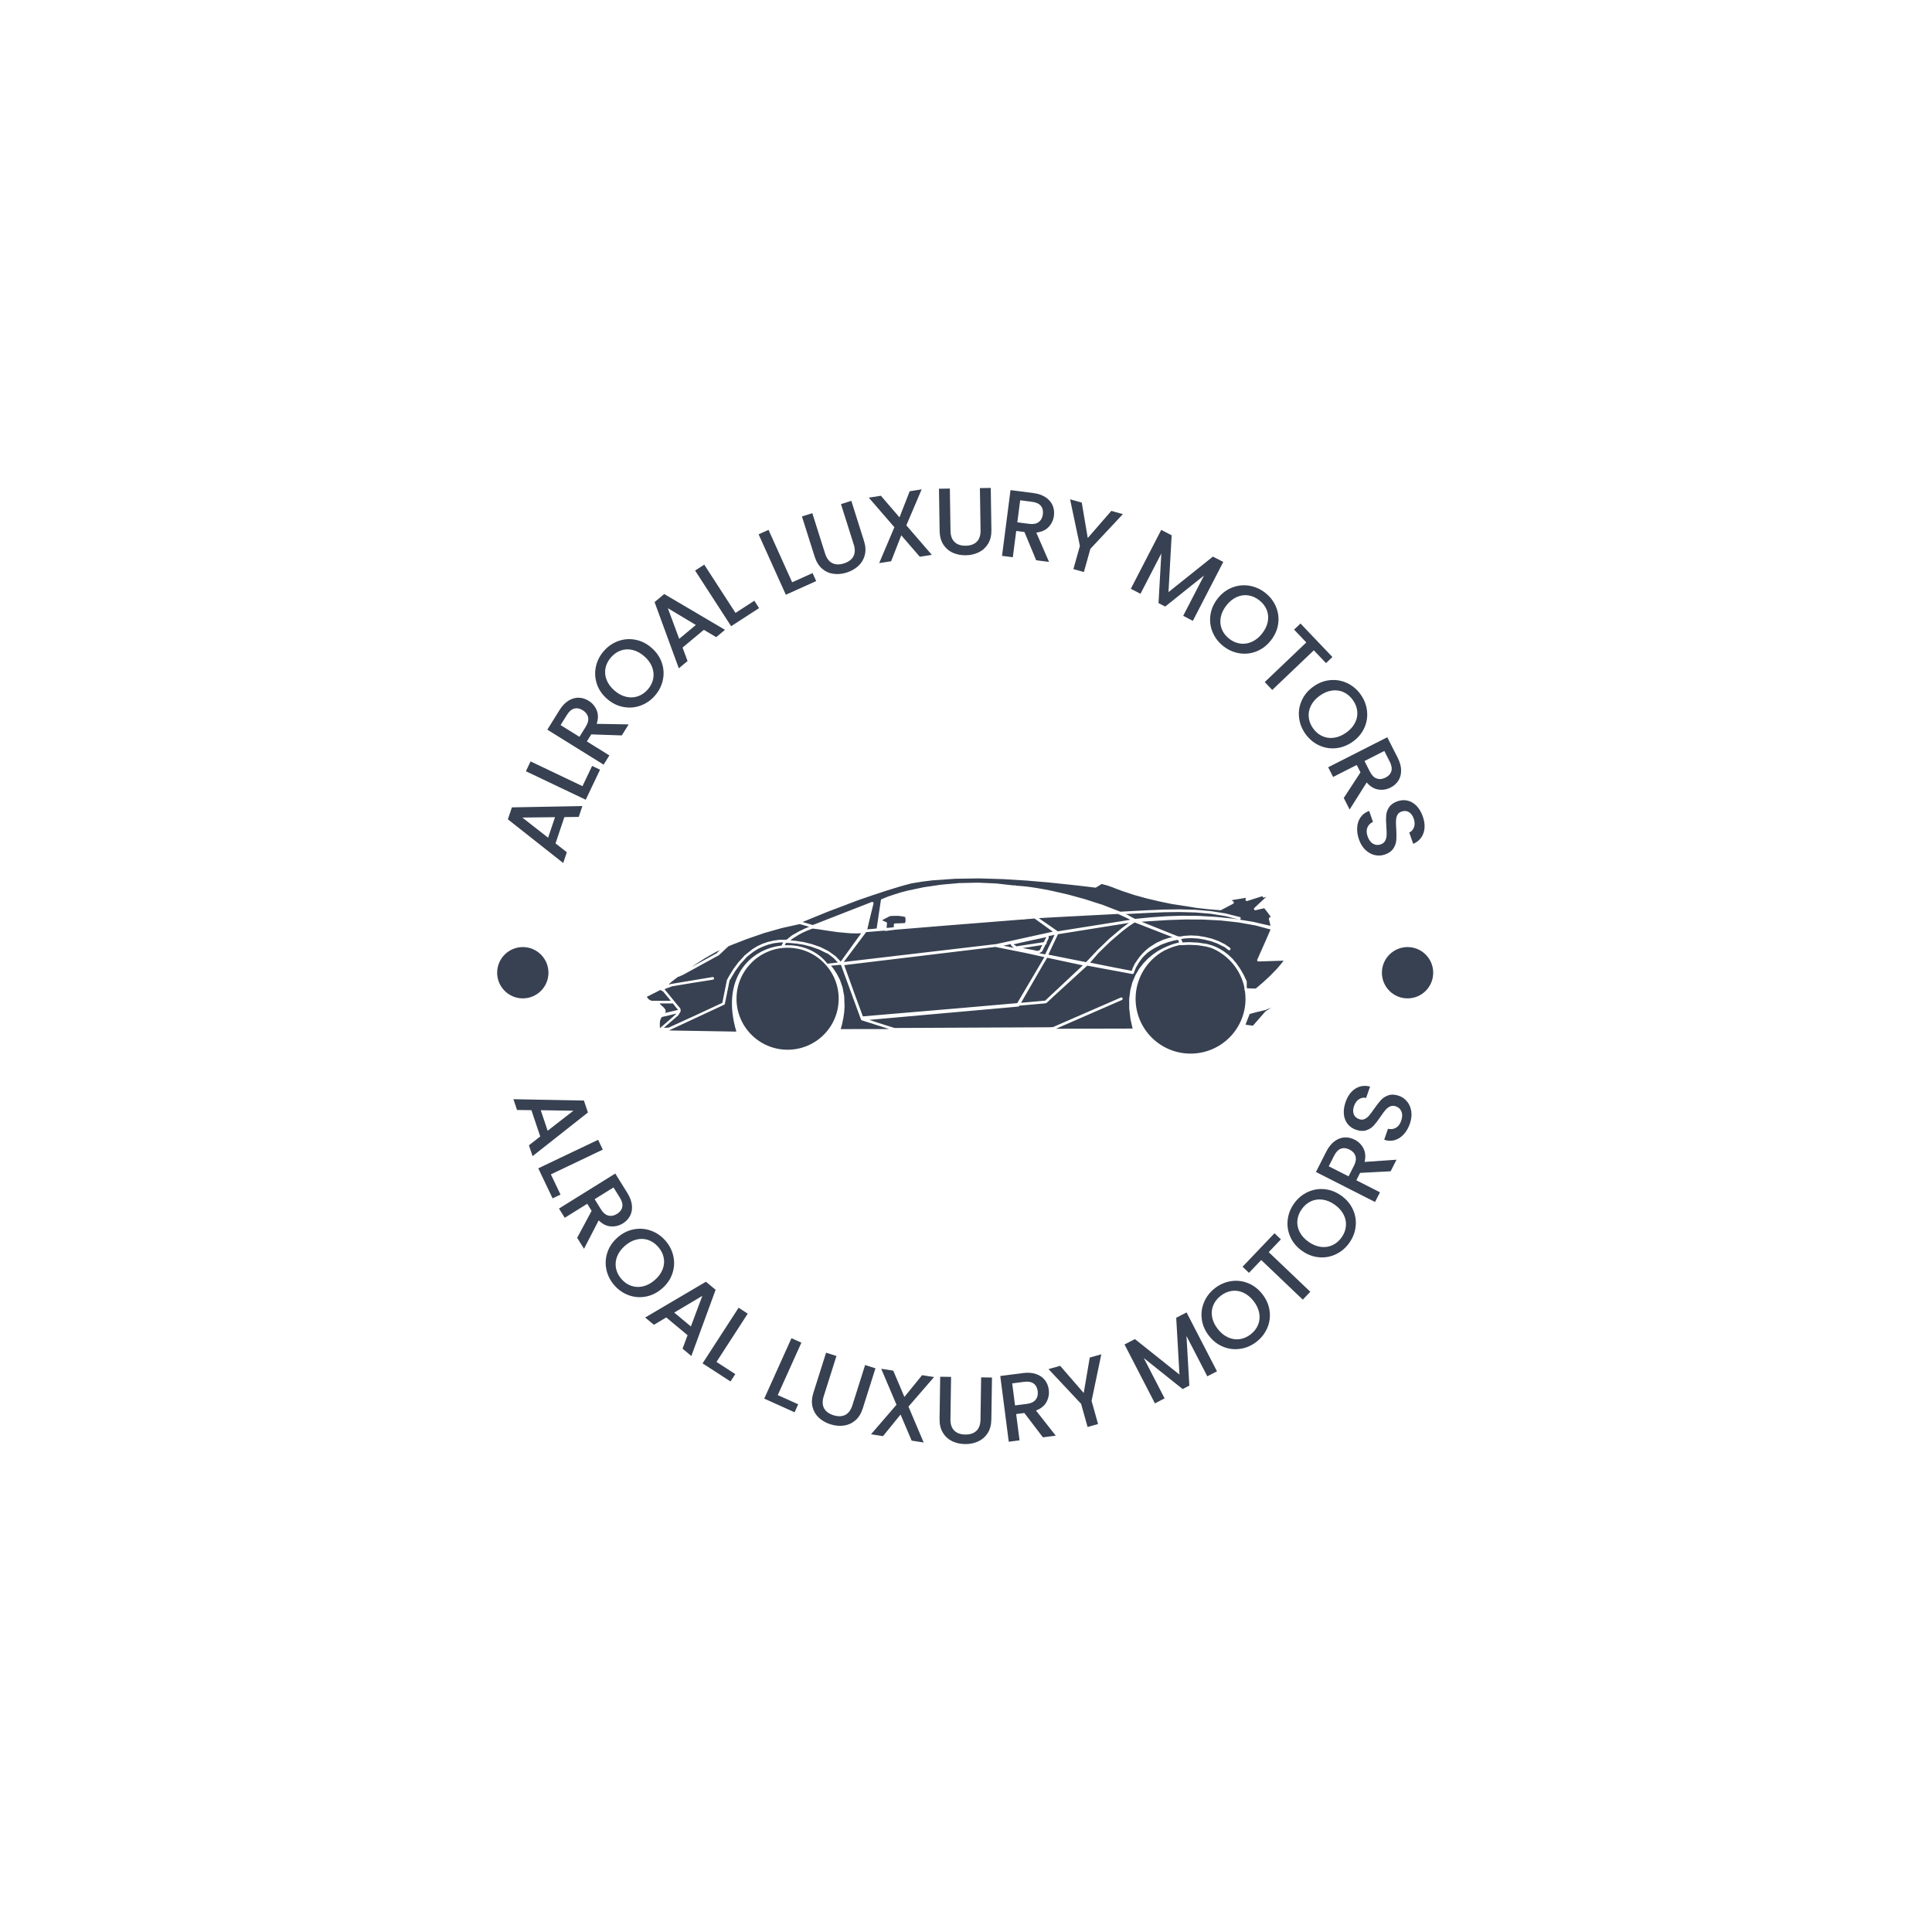 <svg xmlns="http://www.w3.org/2000/svg" version="1.1" xmlns:xlink="http://www.w3.org/1999/xlink" xmlns:svgjs="http://svgjs.dev/svgjs" width="1000" height="1000" viewBox="0 0 1000 1000"><rect width="1000" height="1000" fill="#ffffff"></rect><g transform="matrix(0.7,0,0,0.7,149.576,252.55)"><svg viewBox="0 0 396 280" data-background-color="#ffffff" preserveAspectRatio="xMidYMid meet" height="707" width="1000" xmlns="http://www.w3.org/2000/svg" xmlns:xlink="http://www.w3.org/1999/xlink"><g id="tight-bounds" transform="matrix(1,0,0,1,0.24,-0)"><svg viewBox="0 0 395.52 280" height="280" width="395.52"><g><svg viewBox="0 0 395.52 280" height="280" width="395.52"><g><svg viewBox="0 0 395.52 280" height="280" width="395.52"><g><svg viewBox="0 0 395.52 280" height="280" width="395.52"><g><svg viewBox="0 0 395.52 280" height="280" width="395.52"><g transform="matrix(1,0,0,1,104.535,114.346)"><svg viewBox="0 0 186.45 51.308" height="51.308" width="186.45"><g><svg xmlns="http://www.w3.org/2000/svg" xmlns:xlink="http://www.w3.org/1999/xlink" version="1.1" x="0" y="0" viewBox="6.195 40.169 91.968 25.308" enable-background="new 0 0 100 100" xml:space="preserve" height="51.308" width="186.45" class="icon-k$-0" data-fill-palette-color="accent" id="k$-0"><path d="M69.167 52.73l-5.141-1.101-0.615 1.028-3.165 5.481 1.168-0.103 2.268-0.206 0.051-0.004 1.077-1.011-0.987 0.888 1.079-0.973L69.167 52.73zM76.231 53.52l0.163-0.444 0.287-0.582 0.012-0.024 0.16-0.227 0.034-0.062 0.423-0.604 0.09-0.106 0.014-0.019 0.012-0.011 0.348-0.409 0.484-0.473 0.504-0.421 1.008-0.644 0.021-0.013 1.01-0.462 0.925-0.287 0.405-0.074-5.466-2.126-0.796 0.517-0.932 0.704-1.781 1.523-1.711 1.657-0.008 0.008-1.212 1.397 3.323 0.667L76.231 53.52zM81.157 45.641l2.315-0.081 2.39 0.021 2.502 0.143 2.615 0.267 0.686 0.11-1.915-0.49-2.118-0.337-2.202-0.184-2.242-0.062-2.275 0.031-2.244 0.093-2.172 0.111-1.132 0.061 0.354 0.157 0.551 0.31 0.455 0.227 2.175-0.214L81.157 45.641zM40.167 46.223l0.603 0.258c0.068 0.022 0.115 0.086 0.115 0.162 0 0-0.002 0.021-0.002 0.022l-0.048 0.545-0.003 0.113 0.616-0.05 0.42-0.055v-0.359c0-0.101 0.084-0.183 0.183-0.183l0.908-0.028 0.535-0.034 0.051-0.217 0.041-0.293-0.026 0.024-0.021-0.291-0.015-0.084-0.41-0.1-0.59-0.072h-0.631l-0.364 0.017-0.308 0.04 0.026 0.011-0.643 0.328L40.167 46.223zM10.474 59.712l-0.034 0.003 0.002-0.005L10.474 59.712l0.01-0.01 0.006-0.011-0.041 0.01-0.007 0.008 0.004-0.007-2.083 0.492c-0.427 0.62-0.252 1.035-0.283 1.605l1.203-1.029L10.474 59.712zM8.836 59.604l1.846-0.437c0.003-0.001 0.008-0.001 0.011-0.002l-0.003-0.016-0.014-0.059-0.033-0.052-0.013 0.025-0.165-0.187-0.518-0.652c-0.027 0.004-0.054 0.009-0.084 0.009H8.025C8.401 58.679 9.168 59.064 8.836 59.604zM32.209 50.999l-1.112-0.551-1.135-0.407-1.115-0.286-1.012-0.165-0.849-0.08-0.348-0.021h-0.276c-0.024 0-0.045-0.012-0.067-0.021l-0.182 0.361c2.361-0.125 4.72 0.765 6.191 2.696 0.03-0.029 0.066-0.051 0.108-0.051l1.375-0.156L33.195 51.7l0.002-0.003-0.481-0.38-0.498-0.355-0.001 0.004 0.007 0.007-0.008-0.004L32.209 50.999zM25.68 49.869c0-0.002-0.002-0.004-0.002-0.007 0-0.031 0.004-0.063 0.021-0.09l0.182-0.363-0.406 0.007-0.908 0.113-0.828 0.204-0.755 0.276-0.704 0.325-0.622 0.385-0.576 0.429-0.522 0.425 0.021 0.007-0.006 0.006h0.001l-0.891 0.979-0.694 0.951-0.513 0.848-0.204 0.356-0.104 0.142-0.063 0.125 0.025-0.007-0.665 3.304c-0.011 0.06-0.05 0.111-0.109 0.134l-7.872 3.669 0.016 0.048 9.625 0.164C16.824 54.567 21.142 50.35 25.68 49.869zM94.352 59.466l-1.076 0.284-0.416 1.049-0.186 0.503 1.068 0.143 1.802-2.054 0.035-0.035 0.825-0.527-0.842 0.348L94.352 59.466zM9.497 57.658L8.51 56.462l0.005 0.032L8.231 56.34c-0.029-0.015-0.026-0.05-0.044-0.073l-1.992 1.009c0.166 0.292 0.324 0.45 0.706 0.572h2.747L9.497 57.658zM76.033 56.293l0.299-1.129 0.432-1.016 0.524-0.904 0.617-0.791 0.669-0.697 0.71-0.595 0.73-0.504 0.75-0.408 0.729-0.328 0.691-0.256 0.636-0.186 0.242-0.032-0.066-0.224-0.067-0.182-0.575 0.098-0.888 0.246-0.972 0.357-0.979 0.508-0.481 0.294-0.474 0.326 0.025 0.012-0.028-0.01-0.013 0.009 0.01-0.01-0.001-0.001-0.651 0.621-0.165 0.194 0.003 0.001-0.21 0.268-0.313 0.454-0.367 0.642-0.198 0.476-0.118 0.335c-0.034 0.069-0.104 0.123-0.182 0.123-0.016 0-0.028-0.002-0.039-0.004l-6.469-1.205c-0.021 0.02-0.05 0.02-0.076 0.03l-4.767 4.355-1.024 0.96c-0.014 0.021-0.033 0.016-0.053 0.023l-0.028 0.026c-0.034 0.022-0.071 0.035-0.117 0.045l-3.77 0.333-0.028 0.05c-0.026 0.054-0.088 0.089-0.148 0.089l-21.498 1.915 1.296 0.439 2.338 0.734 22.385-0.102 0.368-0.021 0.311-0.046-0.028-0.022 0.004-0.002v-0.001l0.037-0.016 9.609-4.187c0.026-0.013 0.056-0.019 0.082-0.019 0.074 0 0.146 0.043 0.176 0.115 0.014 0.027 0.016 0.056 0.016 0.081 0 0.074-0.043 0.145-0.113 0.177l-9.521 4.154 11.063-0.028-0.313-1.42-0.175-1.507v-1.387L76.033 56.293zM38.673 43.58c0.025-0.017 0.052-0.024 0.081-0.022 0.042-0.002 0.083 0.017 0.122 0.047 0.04 0.04 0.062 0.097 0.062 0.155 0 0.012 0 0.022-0.002 0.037l-0.612 2.504-0.284 1.226 0.742-0.059 0.611-0.068 0.608-4.08c0-0.077 0.054-0.128 0.111-0.151l0.854-0.35 0.922-0.316 0.986-0.308 1.067-0.277 2.287-0.479 2.471-0.36 2.605-0.234 2.698-0.062 2.717 0.122 2.508 0.289c0.016-0.011 0.026-0.026 0.045-0.033 0.015-0.002 0.03-0.006 0.047-0.006 0.054 0 0.098 0.026 0.135 0.062l0.555 0.036 0.738 0.062 0.852 0.103 0.943 0.143 1.035 0.184 1.099 0.215 2.369 0.543 2.491 0.685 2.533 0.819 2.471 0.953 0.042 0.019 1.901-0.102 2.172-0.113 2.246-0.093 2.276-0.029 2.267 0.06 2.226 0.194 2.143 0.339 2.02 0.51c0.095 0.021 0.152 0.105 0.15 0.19 0 0.015-0.002 0.027-0.002 0.043-0.021 0.088-0.098 0.142-0.177 0.146l1.914 0.308 1.872 0.433 0.698 0.149-0.24-0.964c-0.004-0.015-0.006-0.029-0.006-0.045 0-0.047 0.013-0.102 0.056-0.139l0.21-0.164-0.523-0.709-0.407-0.518-1.247 0.289c-0.02 0.004-0.033 0.006-0.048 0.006-0.072-0.002-0.135-0.045-0.174-0.105-0.013-0.027-0.021-0.058-0.021-0.089 0-0.05 0.017-0.104 0.058-0.141l1.736-1.614-0.302 0.109c-0.021 0.008-0.041 0.008-0.058 0.008-0.056 0-0.105-0.022-0.146-0.056-0.037-0.035-0.06-0.088-0.061-0.146l-2.208 0.698c-0.015 0.002-0.028 0.002-0.043 0.002-0.05 0-0.102-0.015-0.135-0.05-0.043-0.033-0.066-0.089-0.066-0.146 0-0.008-0.004-0.025 0.003-0.038l0.069-0.229-1.769 0.292-0.315 0.057 0.249 0.165c0.051 0.033 0.086 0.091 0.086 0.151 0 0 0 0.017 0 0.021 0 0.07-0.037 0.134-0.099 0.169L89.14 44.75c-0.022 0.008-0.048 0.017-0.076 0.017-0.015 0-0.025-0.002-0.029-0.004l-1.64-0.132-1.734-0.194-3.608-0.564-1.825-0.378-1.823-0.43-1.776-0.49-1.702-0.564-0.759-0.275-0.694-0.277-0.757-0.267-0.438-0.111-0.251-0.077-0.14-0.025-0.796 0.499c-0.028 0.017-0.062 0.027-0.095 0.027-0.015 0-0.025-0.002-0.029-0.002l-1.536-0.186-1.588-0.182-3.31-0.35L61.1 40.485l-3.472-0.213-3.463-0.103-3.401 0.052-3.276 0.225-1.557 0.194-1.493 0.244-0.79 0.205-0.871 0.246-1.873 0.573-2.02 0.666-2.14 0.734-4.375 1.658-2.111 0.858-1.519 0.625-0.044 0.019 1.466 0.438L38.673 43.58zM94.554 52.169c-0.01 0.002-0.019 0-0.024 0-0.062 0-0.118-0.037-0.146-0.083-0.023-0.028-0.033-0.066-0.033-0.102 0-0.028 0.006-0.06 0.019-0.084l1.266-2.845 0.651-1.507-2.19-0.586-2.478-0.438-2.53-0.277-2.561-0.132-2.54-0.011-2.51 0.081-2.428 0.153-1.393 0.094 5.268 2.113 0.161-0.006c0.043-0.001 0.083 0.014 0.116 0.037l0.587-0.109 0.978-0.06 1.019 0.05 1.037 0.175 1.006 0.246 0.957 0.349 0.882 0.44 0.024 0.013 0.738 0.512c0.054 0.037 0.082 0.099 0.08 0.163 0 0.039-0.01 0.077-0.031 0.116-0.041 0.054-0.103 0.08-0.165 0.08-0.041 0-0.08-0.012-0.115-0.03l-0.37-0.297-0.336-0.232-0.005 0.029-0.012-0.007-0.827-0.422-0.909-0.335-0.981-0.246-0.989-0.164-0.991-0.051-0.93 0.051-0.466 0.087 0.201 0.484 0.948-0.04 1.262 0.062 1.286 0.194 0.638 0.176 0.639 0.236 0.627 0.318 0.607 0.38 0.598 0.463 0.596 0.555 0.557 0.657 0.522 0.749 0.514 0.872 0.461 0.973c0.015 0.026 0.015 0.054 0.015 0.072l-0.001 0.65 0.013 0.3 0.688 0.035 0.603 0.008 1.014-0.861 1.084-1.001 1.032-1.071 0.538-0.641 0.338-0.436v-0.015L94.554 52.169zM13.506 59.82l3.593-1.674 0.654-3.254 0.014-0.047 0.165-0.308 0.216-0.381 0.533-0.87 0.719-0.975 0.887-0.976 0.019-0.031 1.141-0.914 0.669-0.41 0.731-0.35 0.803-0.276 0.873-0.206 0.937-0.124 0.545 0.021 0.087-0.002c0.033-0.022 0.071-0.037 0.112-0.037 0.029 0 0.06 0.006 0.09 0.022 0.005 0.002 0.007 0.008 0.011 0.01l0.057-0.001 0.082-0.06 0.748-0.606 0.026-0.008 1.016-0.576 0.354-0.155 0.396-0.203 0.597-0.245 0.077-0.021-0.18-0.055-0.363-0.108-0.854-0.237 0.013 0.009-2.59 0.572-2.53 0.717-2.57 0.889-1.332 0.521-0.709 0.271-0.65 0.279 0.019 0.005 0.007 0.002-1.285 1.21L16.6 51.267l-5.285 2.893c-0.031 0.019-0.066 0.027-0.099 0.027-0.004 0-0.008-0.003-0.012-0.003l-0.181 0.1-0.142 0.063c-0.022 0.011-0.043 0.012-0.065 0.012h-0.04c-0.008 0-0.015-0.006-0.022-0.007l-0.032 0.021-0.652 0.489-0.35 0.28-0.316 0.291 0.004 0.003 0.004-0.002L9.41 55.437l0.025 0.016-0.051 0.061 0.234-0.08 0.035-0.01 6.024-1.004c0.01-0.002 0.025-0.007 0.042-0.007 0.092 0 0.168 0.07 0.181 0.165 0.002 0.013 0.004 0.026 0.004 0.041 0 0.091-0.072 0.165-0.163 0.182l-2.969 0.467L9.73 55.778l0.02 0.022-0.783 0.277c-0.015 0.013-0.024 0.031-0.044 0.037l-0.177 0.062c0.005 0.005 0.01 0.009 0.014 0.013l1.987 2.436 0.163 0.182 0.025 0.026 0.094 0.146c0.011 0.021 0.023 0.045 0.023 0.07l0.031 0.222c0.002 0.015 0.004 0.027 0.004 0.037 0 0.035-0.015 0.062-0.029 0.089l-0.124 0.214-0.159 0.271c-0.002 0.044-0.039 0.058-0.041 0.064l-1.808 1.566-0.271 0.241 0.69-0.03 1.86-0.851L13.506 59.82zM16.354 50.938l-0.005-0.002-0.031-0.007 0.427-0.406-0.585 0.281-1.617 0.921-1.638 1.063-0.286 0.191 1.262-0.679L16.354 50.938zM71.048 50.784l0.178-0.204 1.784-1.718 1.27-1.069 0.401-0.344 0.059-0.043 0.046-0.039 1.043-0.771-10.24 1.637-0.916 1.92-0.474 1.031 5.44 1.085L71.048 50.784zM37.397 60.098l13.957-1.184 8.345-0.728 3.921-6.646-2.686-0.593-4.278-0.855c-0.021-0.006-0.033-0.023-0.051-0.034l-21.898 2.64 1.477 4.1L37.397 60.098zM64.839 47.863l-2.637-1.898-1.458 0.116c-0.019 0.015-0.033 0.033-0.057 0.042-0.017 0.004-0.033 0.006-0.047 0.006-0.037 0-0.069-0.015-0.099-0.032l-10.51 0.834-7.988 0.653-1.35 0.176v0c-0.013 0.002-0.023 0.002-0.033 0.002-0.051 0-0.096-0.022-0.123-0.049-0.002-0.001-0.001-0.004-0.002-0.005l-2.682 0.22c-0.007 0.019-0.007 0.039-0.019 0.056l-3.197 4.26 22.053-2.59L64.839 47.863zM37.315 60.692c-0.059 0-0.108-0.034-0.145-0.079 0 0-0.145-0.292-0.133-0.308l-2.798-7.634c-0.003-0.001-0.006-0.001-0.009-0.001l-0.001-0.001c-0.001 0-0.001 0.001-0.002 0.001-0.008 0-0.017 0.002-0.027 0.002-0.018 0-0.029-0.014-0.045-0.02l-1 0.091-0.359 0.041 0.307 0.359 0.514 0.771 0.473 0.914 0.38 1.094v0.025l0.237 1.255v0.019l0.05 1.437-0.05 0.81-0.124 0.851-0.186 0.914L34.2 61.938l6.992-0.01C41.191 61.929 37.321 60.692 37.315 60.692zM34.258 52.111l2.905-4.024-0.545 0.031-1.026-0.021-1.898-0.172-1.822-0.268-0.946-0.146-0.775-0.094-0.199 0.065-0.206 0.081-0.42 0.165-0.591 0.266-0.613 0.326-0.84 0.529-0.368 0.267L27 49.12l0.872 0.093 1.039 0.165 1.139 0.288 1.183 0.409 1.16 0.573 0.025 0.013 1.038 0.74 0.021 0.021 0.728 0.761L34.258 52.111zM57.7 49.889l1.542 0.327-0.19-0.132-0.022-0.021-0.173-0.173c-0.024-0.025-0.037-0.049-0.05-0.074l-0.03-0.09c-0.007-0.021-0.009-0.039-0.009-0.058 0-0.001 0.001-0.003 0.001-0.005L57.7 49.889zM65.525 47.817l10.51-1.67-0.663-0.328-0.952-0.444h-0.022c-0.056 0-0.102-0.03-0.136-0.072l-8.561 0.445-2.893 0.161 2.698 1.867C65.52 47.787 65.516 47.806 65.525 47.817zM64.818 48.898l0.27-0.574-0.885 0.188c0.021 0.029 0.046 0.057 0.045 0.096v0.037l-0.021 0.157-0.013 0.047-0.072 0.154-0.226 0.458c0.007 0.016 0.021 0.026 0.022 0.043 0.002 0.015 0.004 0.027 0.004 0.042 0 0.089-0.068 0.158-0.153 0.174l-0.325 0.663-0.164 0.321c-0.022 0.033-0.05 0.06-0.083 0.07L62.95 50.93c-0.021 0.009-0.043 0.022-0.072 0.022l-0.077 0.006 0.929 0.188L64.818 48.898zM62.965 50.515l-0.015 0.003 0.005-0.008 0.022-0.003 0.021-0.012 0.066-0.125-0.11 0.139 0.158-0.297 0.205-0.416-2.842 0.437 1.788 0.331 0.158 0.053 0.12 0.016-0.021-0.029h0.004l0.018 0.029 0.007 0.001 0.144-0.014 0.097-0.01-0.034-0.013 0.16-0.055L62.965 50.515zM59.276 49.792l0.009-0.032 0.004 0.003v0l0.002 0.002 0.253 0.181 0.03 0.037 3.951-0.607 0.264-0.534 0.068-0.069 0.022-0.048h-0.001l-0.03 0.012 0.002-0.005-0.002 0.001 0.015-0.025 0.017-0.033-0.035-0.019-0.04-0.003-0.004 0.001 0.021 0.028-0.201 0.031-2.515 0.539-1.922 0.437 0.02 0.033 0.065 0.065L59.276 49.792zM92.575 56.362c-0.035-0.032-0.06-0.077-0.064-0.13l0.003-0.271c-0.517-2.525-2.239-4.611-4.541-5.641l-0.388-0.147-0.612-0.163-1.236-0.194-1.216-0.05-1.189 0.05-0.024 0.002c-0.031 0-0.058-0.013-0.084-0.028l-0.295 0.067-0.611 0.163-0.664 0.254-0.706 0.315-0.018 0.01c-2.461 1.348-4.134 3.958-4.134 6.952 0 4.382 3.563 7.926 7.939 7.926 4.388 0 7.939-3.544 7.939-7.926C92.674 57.146 92.634 56.751 92.575 56.362zM26.526 50.186c-4.068 0-7.378 3.304-7.378 7.365 0 4.072 3.31 7.366 7.378 7.366 4.079 0 7.379-3.294 7.379-7.366C33.905 53.489 30.605 50.186 26.526 50.186z" fill="#374151" data-fill-palette-color="accent"></path></svg></g></svg></g><path d="M84.594 96.338L80.387 96.397 77.796 104.095 81.111 106.686 80.048 109.843 63.843 97.044 65.021 93.546 85.664 93.162ZM75.622 102.43L77.646 96.418 68.084 96.53ZM70.488 80.085L85.691 87.329 88.513 81.407 90.833 82.513 86.641 91.311 69.117 82.962ZM99.209 69.252L97.206 72.474 88.253 72.174 86.972 74.234 93.564 78.333 91.881 81.039 75.396 70.791 78.936 65.098C79.721 63.835 80.608 62.901 81.597 62.297 82.586 61.694 83.588 61.405 84.605 61.432 85.612 61.46 86.575 61.761 87.495 62.332V62.332C88.572 63.002 89.353 63.919 89.839 65.085 90.331 66.254 90.333 67.588 89.846 69.085V69.085ZM79.279 69.452L84.806 72.888 86.663 69.902C87.293 68.889 87.513 67.969 87.325 67.142 87.143 66.319 86.624 65.641 85.769 65.109V65.109C84.913 64.577 84.086 64.414 83.288 64.62 82.49 64.826 81.773 65.442 81.136 66.466V66.466ZM106.907 60.824C105.725 62.185 104.314 63.161 102.674 63.752 101.045 64.342 99.365 64.472 97.637 64.141 95.913 63.815 94.335 63.029 92.902 61.784V61.784C91.469 60.539 90.473 59.088 89.915 57.432 89.352 55.771 89.248 54.092 89.606 52.396 89.962 50.689 90.732 49.156 91.914 47.795V47.795C93.11 46.419 94.528 45.436 96.167 44.844 97.797 44.254 99.471 44.124 101.19 44.456 102.904 44.783 104.477 45.569 105.91 46.814V46.814C107.344 48.059 108.344 49.51 108.912 51.166 109.485 52.826 109.593 54.504 109.236 56.201 108.879 57.907 108.103 59.448 106.907 60.824ZM104.82 59.01C105.665 58.037 106.193 56.98 106.405 55.838 106.626 54.695 106.512 53.552 106.062 52.408 105.613 51.263 104.847 50.221 103.766 49.282V49.282C102.685 48.342 101.549 47.732 100.358 47.451 99.168 47.17 98.025 47.221 96.929 47.604 95.838 47.982 94.87 48.657 94.025 49.63V49.63C93.184 50.597 92.651 51.65 92.424 52.788 92.198 53.926 92.307 55.065 92.751 56.205 93.196 57.345 93.959 58.384 95.04 59.324V59.324C96.121 60.264 97.26 60.876 98.455 61.162 99.651 61.447 100.799 61.4 101.9 61.022 103.006 60.648 103.979 59.977 104.82 59.01ZM124.848 43.701L121.234 41.547 114.994 46.747 116.461 50.691 113.902 52.824 106.802 33.432 109.637 31.069 127.423 41.555ZM114.015 44.191L118.888 40.13 110.684 35.216ZM121.348 22.467L130.502 36.602 136.008 33.036 137.405 35.193 129.224 40.492 118.672 24.199ZM140.173 12.278L147.089 27.632 153.07 24.938 154.126 27.282 145.239 31.285 137.267 13.587ZM149.958 8.361L152.997 7.4 156.728 19.192C157.172 20.597 157.876 21.538 158.84 22.017 159.795 22.491 160.93 22.521 162.243 22.105V22.105C163.576 21.683 164.5 21.003 165.016 20.063 165.529 19.117 165.563 17.942 165.118 16.537V16.537L161.387 4.745 164.416 3.786 168.132 15.53C168.609 17.039 168.687 18.42 168.364 19.672 168.035 20.927 167.403 21.986 166.469 22.849 165.528 23.715 164.394 24.358 163.067 24.777V24.777C161.734 25.199 160.44 25.325 159.186 25.154 157.931 24.983 156.818 24.476 155.847 23.633 154.876 22.79 154.151 21.614 153.673 20.104V20.104ZM185.017 0.419L180.529 10.957 187.994 19.6 184.469 20.153 179.041 13.876 176.079 21.469 172.575 22.019 177.025 11.507 169.537 2.847 173.072 2.293 178.528 8.618 181.512 0.969ZM190.086 0.232L193.273 0.183 193.462 12.55C193.484 14.024 193.889 15.128 194.675 15.863 195.453 16.591 196.532 16.945 197.909 16.924V16.924C199.307 16.903 200.388 16.516 201.151 15.764 201.914 15.005 202.284 13.889 202.262 12.415V12.415L202.072 0.049 205.249 0 205.437 12.315C205.461 13.899 205.139 15.244 204.471 16.351 203.795 17.458 202.886 18.291 201.743 18.85 200.593 19.409 199.323 19.699 197.931 19.72V19.72C196.533 19.742 195.258 19.491 194.105 18.967 192.952 18.443 192.032 17.638 191.343 16.552 190.655 15.465 190.299 14.131 190.274 12.547V12.547ZM222.316 21.666L218.553 21.18 215.111 12.909 212.705 12.598 211.711 20.297 208.55 19.889 211.035 0.638 217.684 1.496C219.159 1.686 220.376 2.106 221.336 2.755 222.296 3.404 222.974 4.197 223.372 5.133 223.763 6.061 223.89 7.062 223.751 8.136V8.136C223.589 9.394 223.078 10.485 222.219 11.411 221.359 12.344 220.147 12.899 218.583 13.077V13.077ZM213.865 3.615L213.031 10.07 216.519 10.52C217.701 10.672 218.63 10.492 219.305 9.978 219.978 9.47 220.38 8.717 220.509 7.718V7.718C220.638 6.718 220.443 5.898 219.924 5.258 219.406 4.617 218.548 4.22 217.352 4.065V4.065ZM240.56 6.718L243.946 7.666 234.422 17.842 232.522 24.624 229.453 23.764 231.353 16.983 228.482 3.334 231.898 4.291 233.656 14.67ZM270.31 20.107L273.342 21.673 264.434 38.919 261.602 37.456 267.703 25.646 256.341 34.739 254.377 33.724 255.198 19.186 249.097 30.997 246.265 29.534 255.174 12.288 258.225 13.864 257.298 30.512ZM273.362 46.338C271.943 45.227 270.896 43.867 270.222 42.26 269.55 40.662 269.334 38.992 269.576 37.249 269.814 35.511 270.518 33.895 271.688 32.4V32.4C272.859 30.905 274.257 29.837 275.883 29.194 277.513 28.547 279.184 28.358 280.897 28.628 282.619 28.897 284.189 29.587 285.609 30.699V30.699C287.044 31.823 288.099 33.189 288.773 34.796 289.446 36.393 289.66 38.059 289.417 39.793 289.178 41.521 288.474 43.132 287.303 44.627V44.627C286.133 46.122 284.735 47.195 283.11 47.847 281.482 48.504 279.811 48.697 278.099 48.427 276.377 48.158 274.798 47.462 273.362 46.338ZM275.067 44.16C276.082 44.955 277.165 45.428 278.316 45.581 279.469 45.744 280.605 45.571 281.725 45.064 282.844 44.557 283.846 43.739 284.729 42.611V42.611C285.612 41.483 286.164 40.318 286.383 39.114 286.603 37.911 286.494 36.772 286.056 35.698 285.623 34.627 284.899 33.695 283.884 32.901V32.901C282.875 32.11 281.797 31.631 280.648 31.463 279.5 31.296 278.368 31.463 277.253 31.965 276.137 32.466 275.138 33.281 274.254 34.409V34.409C273.371 35.537 272.818 36.705 272.594 37.914 272.37 39.123 272.475 40.267 272.909 41.347 273.339 42.432 274.058 43.37 275.067 44.16ZM295.952 39.703L305.301 49.512 303.426 51.299 299.858 47.556 287.683 59.161 285.484 56.854 297.659 45.249 294.077 41.491ZM297.366 71.982C296.325 70.511 295.713 68.908 295.528 67.175 295.342 65.452 295.614 63.79 296.346 62.189 297.072 60.593 298.21 59.246 299.76 58.15V58.15C301.31 57.054 302.956 56.431 304.698 56.282 306.445 56.129 308.1 56.428 309.663 57.178 311.236 57.929 312.543 59.041 313.583 60.513V60.513C314.636 62.001 315.255 63.612 315.44 65.345 315.626 67.069 315.354 68.726 314.624 70.317 313.9 71.904 312.762 73.246 311.212 74.342V74.342C309.662 75.438 308.015 76.066 306.272 76.224 304.523 76.386 302.867 76.092 301.304 75.343 299.732 74.591 298.419 73.471 297.366 71.982ZM299.624 70.385C300.368 71.438 301.27 72.202 302.329 72.679 303.387 73.165 304.524 73.325 305.743 73.161 306.961 72.996 308.155 72.5 309.324 71.673V71.673C310.494 70.845 311.357 69.887 311.912 68.797 312.468 67.707 312.69 66.585 312.578 65.43 312.47 64.28 312.044 63.18 311.3 62.128V62.128C310.56 61.081 309.664 60.313 308.612 59.823 307.561 59.333 306.428 59.168 305.216 59.329 304.003 59.49 302.812 59.984 301.642 60.811V60.811C300.473 61.638 299.607 62.598 299.046 63.692 298.485 64.786 298.257 65.912 298.363 67.071 298.464 68.234 298.884 69.339 299.624 70.385ZM310.343 94.175L308.626 90.792 313.524 83.291 312.426 81.127 305.504 84.641 304.061 81.798 321.37 73.013 324.404 78.991C325.077 80.317 325.416 81.56 325.42 82.718 325.424 83.877 325.151 84.884 324.601 85.74 324.054 86.586 323.298 87.254 322.333 87.744V87.744C321.202 88.318 320.012 88.511 318.763 88.322 317.509 88.136 316.367 87.447 315.339 86.255V86.255ZM320.503 77.028L314.699 79.974 316.291 83.109C316.83 84.172 317.503 84.838 318.307 85.106 319.106 85.377 319.954 85.285 320.853 84.829V84.829C321.751 84.373 322.319 83.75 322.557 82.961 322.794 82.172 322.64 81.239 322.094 80.164V80.164ZM313.064 102.903C312.636 101.673 312.468 100.491 312.56 99.356 312.643 98.217 312.982 97.231 313.579 96.4 314.179 95.56 315.007 94.956 316.062 94.589V94.589L317.18 97.804C316.408 98.152 315.867 98.692 315.556 99.424 315.235 100.153 315.25 101.018 315.599 102.022V102.022C315.959 103.058 316.49 103.78 317.191 104.19 317.898 104.597 318.647 104.663 319.437 104.388V104.388C320.052 104.174 320.49 103.819 320.753 103.321 321.015 102.823 321.157 102.27 321.177 101.661 321.204 101.049 321.176 100.228 321.093 99.197V99.197C320.994 97.889 320.977 96.807 321.041 95.949 321.104 95.086 321.387 94.273 321.891 93.51 322.393 92.74 323.217 92.156 324.362 91.758V91.758C325.418 91.391 326.433 91.336 327.407 91.592 328.379 91.842 329.244 92.368 330.002 93.171 330.752 93.97 331.344 94.994 331.778 96.244V96.244C332.397 98.024 332.46 99.635 331.967 101.076 331.468 102.52 330.466 103.572 328.961 104.233V104.233L327.807 100.912C328.455 100.628 328.918 100.112 329.195 99.362 329.465 98.616 329.435 97.769 329.107 96.824V96.824C328.807 95.963 328.342 95.334 327.71 94.937 327.081 94.546 326.355 94.494 325.533 94.78V94.78C324.97 94.975 324.566 95.308 324.323 95.777 324.08 96.246 323.947 96.782 323.925 97.385 323.893 97.984 323.913 98.782 323.985 99.781V99.781C324.071 101.115 324.082 102.221 324.018 103.1 323.947 103.981 323.658 104.811 323.152 105.589 322.646 106.367 321.811 106.959 320.646 107.364V107.364C319.713 107.688 318.749 107.744 317.754 107.531 316.75 107.314 315.829 106.815 314.99 106.032 314.159 105.247 313.517 104.204 313.064 102.903ZM70.007 192.511L73.322 189.92 70.731 182.222 66.524 182.163 65.461 179.006 86.107 179.4 87.285 182.898 71.076 195.688ZM73.468 182.234L75.492 188.246 83.04 182.374ZM91.64 193.776L76.437 201.02 79.259 206.941 76.938 208.047 72.746 199.248 90.269 190.899ZM86.138 222.813L84.135 219.591 88.366 211.695 87.085 209.634 80.493 213.733 78.81 211.026 95.295 200.777 98.834 206.47C99.619 207.733 100.064 208.942 100.168 210.096 100.272 211.25 100.087 212.277 99.613 213.177 99.142 214.067 98.446 214.798 97.527 215.37V215.37C96.45 216.039 95.281 216.334 94.021 216.254 92.755 216.178 91.558 215.59 90.431 214.491V214.491ZM94.777 204.852L89.25 208.288 91.107 211.274C91.736 212.287 92.464 212.892 93.288 213.09 94.107 213.291 94.945 213.125 95.801 212.593V212.593C96.656 212.061 97.168 211.392 97.336 210.585 97.505 209.778 97.27 208.863 96.634 207.838V207.838ZM94.994 233.467C93.812 232.106 93.043 230.573 92.686 228.867 92.329 227.17 92.435 225.489 93.003 223.824 93.567 222.163 94.565 220.71 95.998 219.464V219.464C97.431 218.219 99.007 217.436 100.725 217.114 102.448 216.788 104.125 216.92 105.755 217.51 107.395 218.102 108.805 219.077 109.988 220.438V220.438C111.184 221.814 111.96 223.355 112.316 225.061 112.674 226.758 112.568 228.434 112 230.09 111.437 231.741 110.44 233.189 109.006 234.435V234.435C107.573 235.68 105.997 236.468 104.278 236.8 102.554 237.135 100.877 237.008 99.248 236.418 97.608 235.826 96.19 234.843 94.994 233.467ZM97.082 231.653C97.927 232.625 98.9 233.296 100.002 233.665 101.102 234.043 102.251 234.09 103.446 233.804 104.642 233.519 105.781 232.906 106.862 231.967V231.967C107.943 231.027 108.706 229.987 109.15 228.848 109.595 227.708 109.704 226.569 109.477 225.431 109.256 224.298 108.722 223.245 107.877 222.272V222.272C107.036 221.305 106.068 220.63 104.973 220.247 103.877 219.864 102.734 219.813 101.544 220.094 100.353 220.375 99.217 220.985 98.136 221.925V221.925C97.055 222.864 96.289 223.906 95.84 225.05 95.39 226.195 95.276 227.338 95.497 228.481 95.713 229.628 96.241 230.685 97.082 231.653ZM114.995 252.062L116.461 248.118 110.222 242.918 106.607 245.072 104.048 242.939 121.841 232.46 124.677 234.823 117.569 254.208ZM112.56 241.494L117.433 245.555 120.787 236.6ZM134.084 241.806L124.93 255.941 130.435 259.507 129.038 261.664 120.857 256.366 131.409 240.074ZM149.796 250.299L142.879 265.653 148.86 268.347 147.804 270.691 138.918 266.688 146.89 248.99ZM157.026 253.239L160.065 254.201 156.334 265.993C155.889 267.398 155.923 268.573 156.436 269.519 156.945 270.456 157.856 271.133 159.17 271.548V271.548C160.503 271.97 161.65 271.945 162.612 271.473 163.576 270.994 164.28 270.052 164.724 268.647V268.647L168.455 256.855 171.484 257.814 167.769 269.557C167.291 271.066 166.56 272.241 165.576 273.079 164.585 273.916 163.459 274.419 162.198 274.588 160.93 274.755 159.633 274.628 158.306 274.208V274.208C156.973 273.787 155.843 273.145 154.915 272.283 153.987 271.422 153.368 270.367 153.058 269.119 152.749 267.871 152.833 266.492 153.31 264.982V264.982ZM188.647 260.372L181.149 269.031 185.609 279.544 182.084 278.991 178.839 271.354 173.695 277.676 170.191 277.126 177.645 268.481 173.168 257.945 176.702 258.499 179.96 266.191 185.143 259.823ZM190.444 260.279L193.631 260.328 193.442 272.695C193.419 274.168 193.79 275.285 194.553 276.043 195.309 276.795 196.376 277.182 197.753 277.203V277.203C199.151 277.224 200.243 276.871 201.029 276.143 201.815 275.407 202.219 274.303 202.242 272.83V272.83L202.431 260.463 205.607 260.511 205.419 272.827C205.395 274.41 205.031 275.745 204.329 276.831 203.62 277.917 202.686 278.721 201.526 279.245 200.36 279.769 199.081 280.02 197.69 279.999V279.999C196.292 279.977 195.025 279.687 193.888 279.128 192.752 278.569 191.857 277.736 191.202 276.63 190.547 275.523 190.232 274.178 190.256 272.595V272.595ZM224.286 277.538L220.524 278.024 215.094 270.898 212.688 271.209 213.682 278.907 210.521 279.315 208.036 260.064 214.684 259.206C216.159 259.015 217.443 259.112 218.536 259.496 219.629 259.88 220.487 260.475 221.109 261.279 221.724 262.077 222.1 263.013 222.239 264.087V264.087C222.401 265.345 222.184 266.531 221.589 267.644 220.994 268.765 219.963 269.609 218.495 270.179V270.179ZM211.528 262.225L212.362 268.68 215.849 268.23C217.032 268.077 217.884 267.666 218.406 266.998 218.928 266.336 219.125 265.505 218.996 264.506V264.506C218.867 263.507 218.471 262.763 217.806 262.275 217.142 261.788 216.212 261.621 215.016 261.775V261.775ZM234.24 254.66L237.625 253.711 234.774 267.354 236.674 274.136 233.605 274.996 231.705 268.214 222.162 258.043 225.577 257.087 232.472 265.042ZM259.557 243.015L262.589 241.449 271.498 258.695 268.666 260.157 262.565 248.346 263.405 262.875 261.441 263.89 250.06 254.806 256.161 266.617 253.329 268.079 244.421 250.834 247.472 249.258 260.511 259.648ZM283.092 250.027C281.673 251.138 280.103 251.828 278.381 252.097 276.668 252.367 274.995 252.176 273.361 251.523 271.731 250.876 270.33 249.805 269.16 248.31V248.31C267.989 246.815 267.287 245.201 267.054 243.469 266.816 241.731 267.034 240.063 267.706 238.466 268.38 236.859 269.427 235.499 270.846 234.388V234.388C272.282 233.264 273.861 232.567 275.583 232.298 277.295 232.028 278.963 232.219 280.588 232.871 282.209 233.517 283.604 234.588 284.775 236.083V236.083C285.945 237.577 286.652 239.192 286.895 240.925 287.142 242.664 286.93 244.332 286.257 245.93 285.583 247.537 284.528 248.903 283.093 250.027ZM281.387 247.849C282.402 247.055 283.121 246.117 283.546 245.036 283.98 243.956 284.085 242.812 283.861 241.603 283.637 240.394 283.084 239.226 282.2 238.098V238.098C281.317 236.97 280.318 236.155 279.202 235.654 278.087 235.152 276.955 234.985 275.807 235.153 274.664 235.316 273.585 235.795 272.57 236.59V236.59C271.561 237.38 270.838 238.312 270.399 239.387 269.961 240.461 269.852 241.6 270.071 242.804 270.291 244.007 270.843 245.173 271.726 246.3V246.3C272.609 247.428 273.61 248.246 274.73 248.753 275.85 249.26 276.986 249.433 278.139 249.27 279.295 249.113 280.378 248.64 281.387 247.849ZM278.992 228.069L288.342 218.261 290.217 220.049 286.649 223.792 298.824 235.397 296.625 237.704 284.45 226.099 280.868 229.857ZM310.252 221.07C309.211 222.541 307.904 223.653 306.331 224.404 304.769 225.154 303.111 225.451 301.358 225.294 299.61 225.141 297.962 224.517 296.412 223.421V223.421C294.862 222.324 293.726 220.98 293.006 219.387 292.28 217.791 292.01 216.131 292.196 214.407 292.381 212.674 292.994 211.072 294.035 209.6V209.6C295.087 208.111 296.4 206.991 297.972 206.24 299.535 205.49 301.189 205.194 302.932 205.353 304.67 205.507 306.313 206.132 307.864 207.229V207.229C309.414 208.325 310.554 209.669 311.284 211.26 312.02 212.854 312.294 214.514 312.108 216.237 311.923 217.97 311.304 219.581 310.252 221.07ZM307.994 219.473C308.738 218.421 309.158 217.316 309.255 216.158 309.361 214.999 309.133 213.873 308.572 212.779 308.011 211.686 307.145 210.725 305.976 209.898V209.898C304.806 209.071 303.615 208.577 302.402 208.416 301.19 208.255 300.057 208.42 299.006 208.91 297.958 209.394 297.062 210.163 296.318 211.215V211.215C295.578 212.261 295.152 213.362 295.04 214.517 294.928 215.672 295.15 216.794 295.706 217.884 296.261 218.974 297.124 219.932 298.294 220.76V220.76C299.463 221.587 300.657 222.083 301.875 222.248 303.094 222.412 304.231 222.252 305.289 221.766 306.352 221.283 307.254 220.519 307.994 219.473ZM324.068 196.73L322.351 200.113 313.405 200.588 312.307 202.751 319.229 206.264 317.786 209.106 300.477 200.321 303.511 194.344C304.184 193.018 304.987 192.011 305.92 191.324 306.853 190.637 307.827 190.262 308.842 190.201 309.848 190.143 310.833 190.359 311.799 190.849V190.849C312.93 191.423 313.788 192.269 314.373 193.388 314.964 194.511 315.081 195.839 314.726 197.372V197.372ZM304.23 198.652L310.033 201.597 311.625 198.462C312.164 197.398 312.305 196.463 312.046 195.655 311.793 194.85 311.218 194.22 310.319 193.764V193.764C309.421 193.308 308.583 193.217 307.806 193.491 307.029 193.766 306.367 194.441 305.821 195.516V195.516ZM327.971 186.219C327.543 187.449 326.941 188.481 326.166 189.314 325.394 190.156 324.516 190.718 323.533 191 322.541 191.286 321.517 191.246 320.462 190.879V190.879L321.579 187.665C322.401 187.871 323.16 187.783 323.859 187.402 324.562 187.029 325.088 186.341 325.436 185.338V185.338C325.797 184.302 325.829 183.406 325.533 182.65 325.23 181.892 324.684 181.375 323.895 181.101V181.101C323.28 180.887 322.715 180.894 322.2 181.121 321.686 181.349 321.232 181.695 320.838 182.16 320.437 182.623 319.95 183.285 319.375 184.144V184.144C318.641 185.232 317.983 186.091 317.4 186.723 316.816 187.362 316.089 187.824 315.22 188.11 314.35 188.402 313.341 188.349 312.195 187.95V187.95C311.14 187.583 310.31 186.997 309.705 186.192 309.097 185.393 308.745 184.443 308.649 183.343 308.557 182.251 308.728 181.081 309.162 179.831V179.831C309.781 178.051 310.731 176.749 312.012 175.924 313.3 175.102 314.738 174.898 316.328 175.313V175.313L315.173 178.634C314.489 178.454 313.805 178.572 313.124 178.988 312.449 179.407 311.947 180.088 311.618 181.034V181.034C311.319 181.895 311.293 182.677 311.542 183.38 311.793 184.077 312.33 184.568 313.152 184.854V184.854C313.715 185.05 314.238 185.04 314.72 184.822 315.202 184.605 315.638 184.267 316.03 183.809 316.426 183.359 316.906 182.72 317.469 181.893V181.893C318.229 180.793 318.907 179.918 319.503 179.269 320.105 178.622 320.846 178.15 321.725 177.854 322.605 177.557 323.627 177.612 324.793 178.017V178.017C325.725 178.341 326.516 178.895 327.164 179.68 327.817 180.473 328.23 181.436 328.402 182.57 328.567 183.701 328.423 184.918 327.971 186.219ZM60.703 141.969C60.703 137.821 64.066 134.458 68.215 134.458 72.363 134.458 75.726 137.821 75.726 141.969 75.726 146.118 72.363 149.481 68.215 149.481 64.066 149.481 60.703 146.118 60.703 141.969ZM319.794 141.969C319.794 137.821 323.157 134.458 327.305 134.458 331.454 134.458 334.817 137.821 334.817 141.969 334.817 146.118 331.454 149.481 327.305 149.481 323.157 149.481 319.794 146.118 319.794 141.969Z" fill="#374151" data-fill-palette-color="primary"></path></svg></g></svg></g></svg></g><g></g></svg></g><defs></defs></svg><rect width="395.52" height="280" fill="none" stroke="none" visibility="hidden"></rect></g></svg></g></svg>